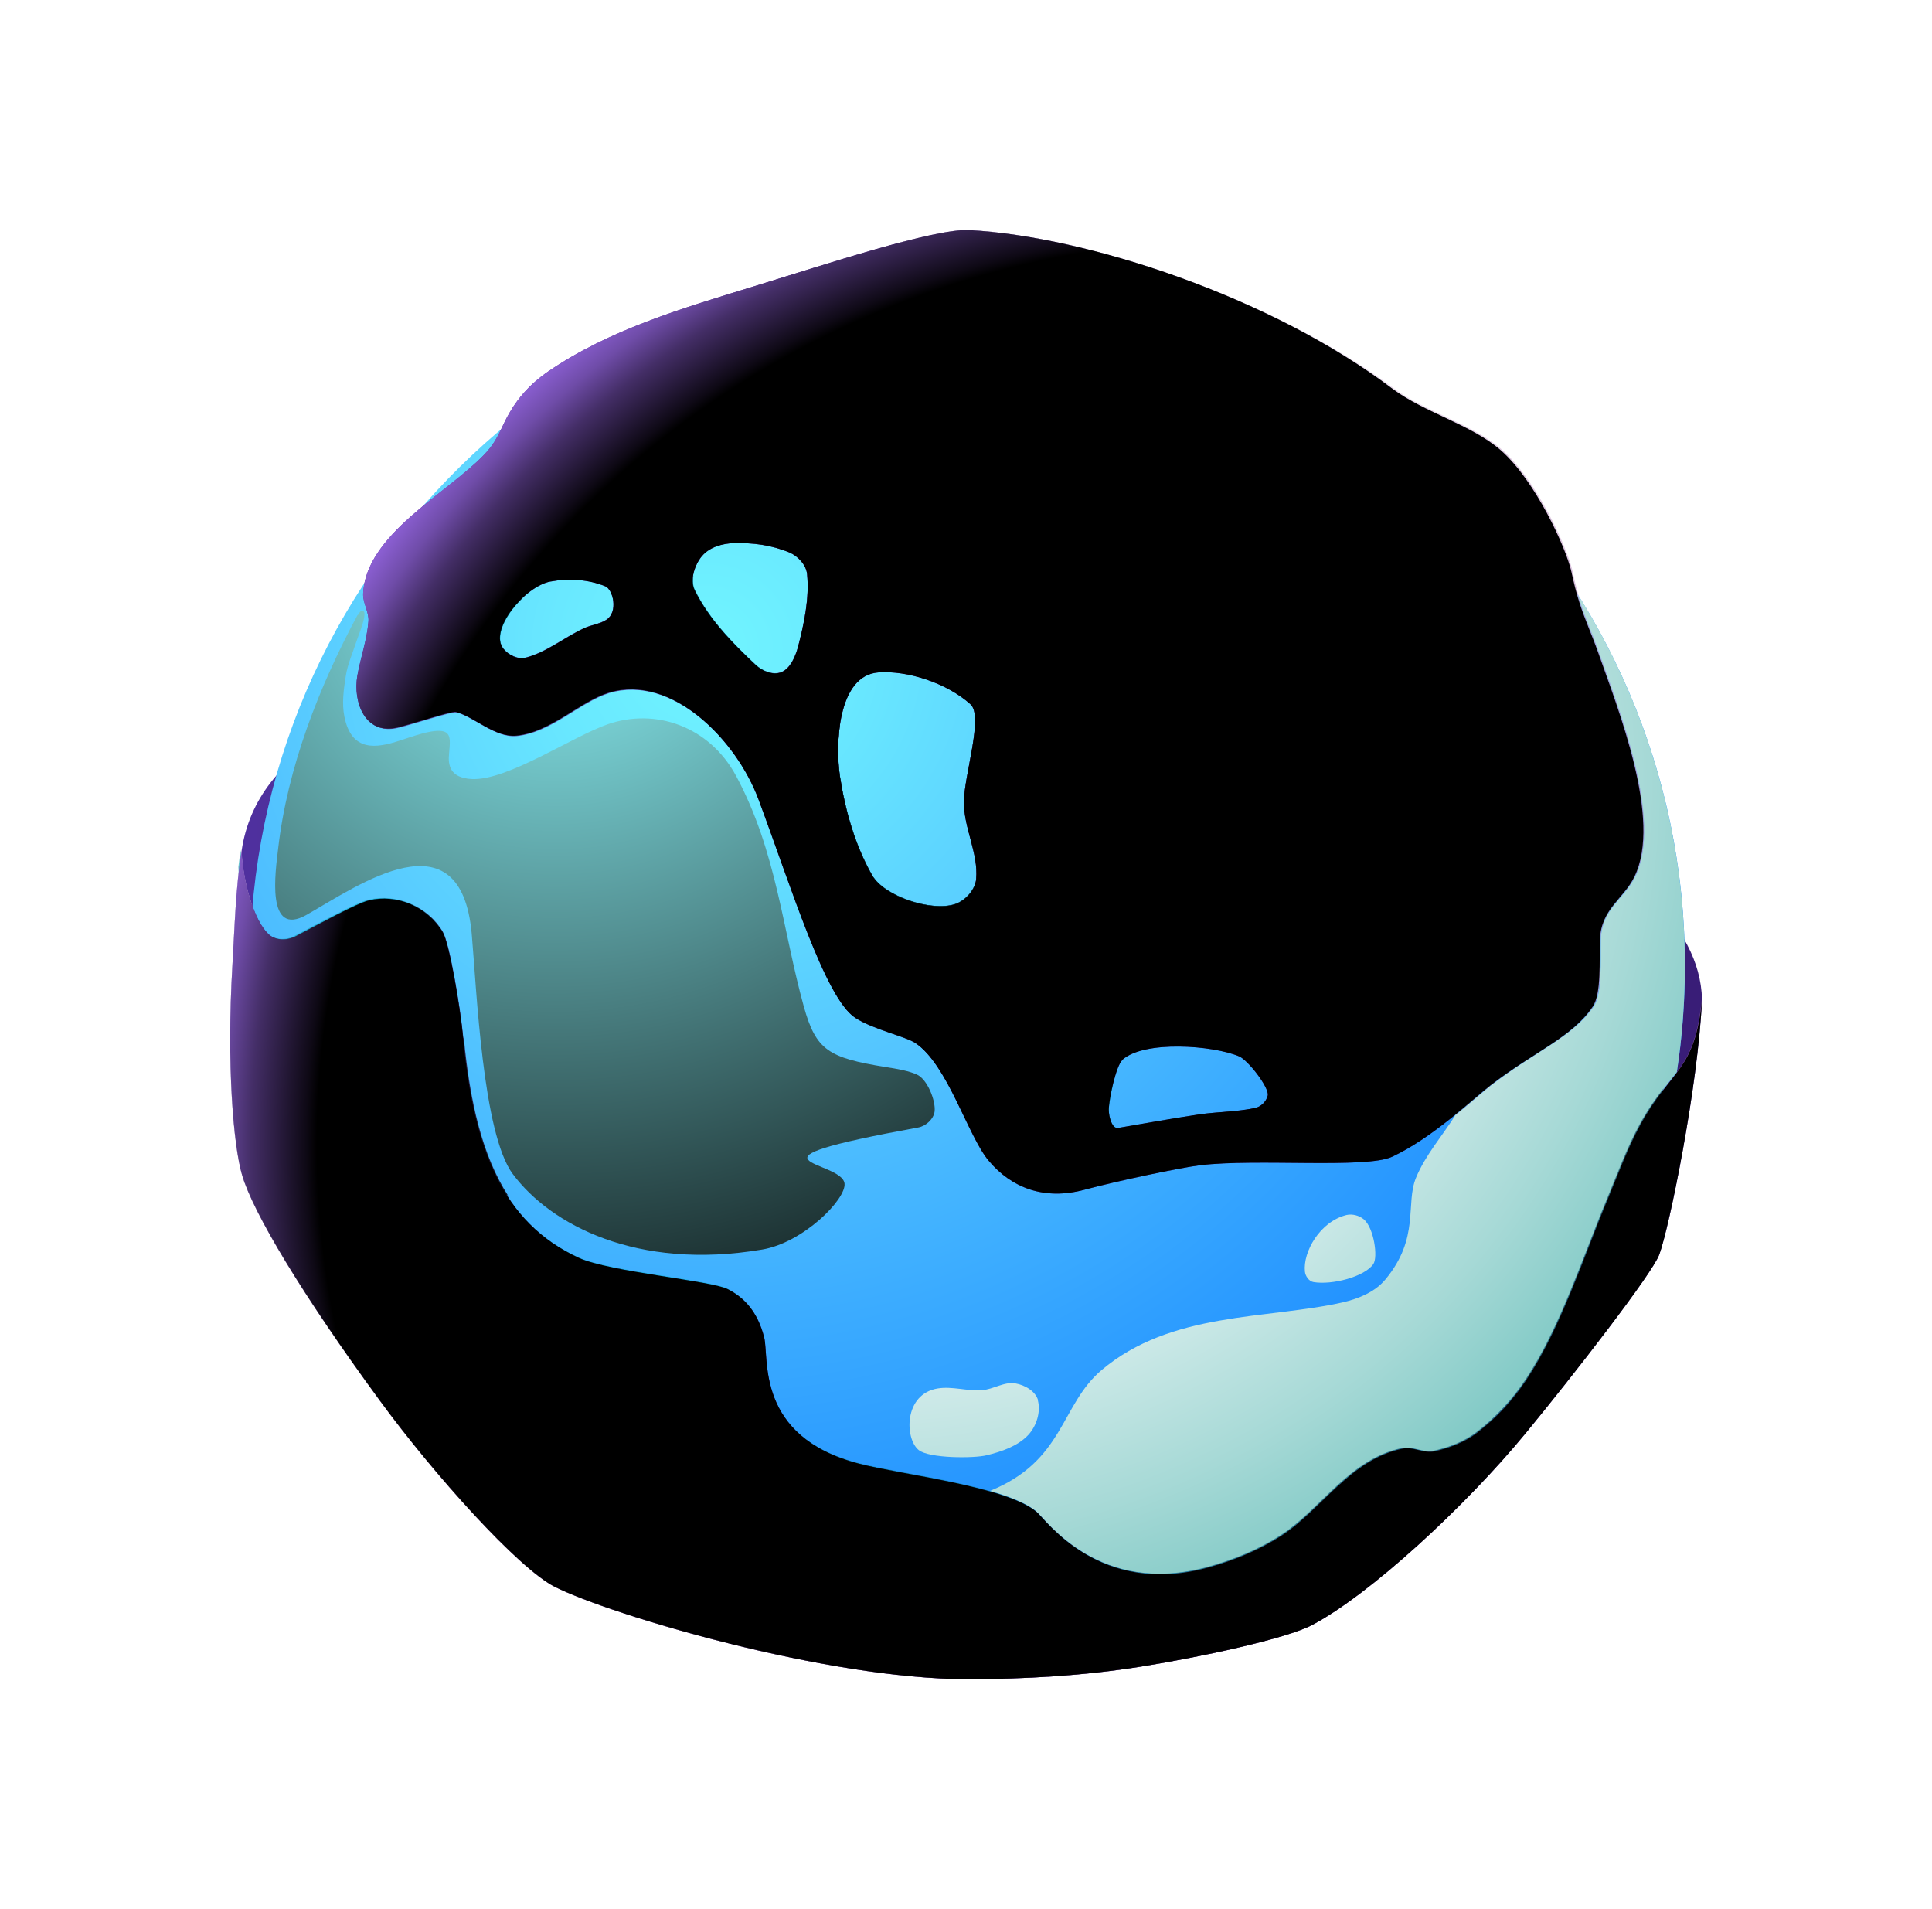 <svg width="168" height="166" viewBox="0 0 168 166" fill="none" xmlns="http://www.w3.org/2000/svg">
<g filter="url(#filter0_d_284_12852)">
<path fill-rule="evenodd" clip-rule="evenodd" d="M21.011 69.961L21.112 74.546L23.281 82.491L34.53 101.524L58.373 124.489L78.701 135.636L101.198 137.118L115.54 130.399L127.873 123.027L137.213 112.69L141.713 102.927L146.996 88.815L147.779 85.258L148 82.886C147.659 69.822 121.767 60.494 94.127 56.6C60.803 51.877 23.683 51.936 21.011 69.961Z" fill="url(#paint0_linear_284_12852)"/>
<path fill-rule="evenodd" clip-rule="evenodd" d="M84.124 18.595C118.593 18.595 146.514 46.086 146.514 79.981C146.514 113.876 118.573 141.368 84.124 141.368C49.675 141.368 21.734 113.896 21.734 79.981C21.734 46.066 49.675 18.595 84.124 18.595Z" fill="url(#paint1_radial_284_12852)"/>
<path fill-rule="evenodd" clip-rule="evenodd" d="M43.89 32.666C43.388 33.694 43.047 34.564 42.082 35.552C38.848 38.912 31.758 42.509 31.577 47.648C31.557 48.458 32.099 49.229 32.039 50.019C31.918 51.62 31.356 53.162 31.075 54.743C30.673 57.035 31.738 59.941 34.57 59.249C36.117 58.873 39.25 57.806 39.652 57.905C41.178 58.281 43.026 60.138 44.895 59.96C47.887 59.664 50.418 56.996 52.929 56.225C58.393 54.565 64.037 60.316 65.966 65.534C68.798 73.123 71.751 82.768 74.342 84.468C75.909 85.495 78.741 86.088 79.605 86.681C82.417 88.598 84.144 94.725 85.952 96.899C87.961 99.31 90.833 100.377 94.288 99.448C97.08 98.698 102.584 97.531 104.372 97.314C109.293 96.721 118.754 97.63 121.044 96.583C124.579 94.942 128.154 91.484 129.621 90.357C133.437 87.412 136.691 86.207 138.499 83.519C139.262 82.392 139.061 79.487 139.122 77.728C139.202 75.04 141.171 74.171 142.115 72.234C144.565 67.273 140.668 57.589 138.941 52.667C138.439 51.245 137.816 49.881 137.354 48.438C137.033 47.47 136.832 46.56 136.631 45.671C136.169 43.655 133.538 37.805 130.484 35.137C127.913 32.904 123.896 31.896 121.084 29.801C110.498 21.777 94.469 16.559 84.285 16.006C81.231 15.848 71.59 19.049 65.584 20.887C59.317 22.804 52.949 24.682 47.666 28.299C45.979 29.465 44.794 30.828 43.89 32.666ZM25.651 77.432C24.968 77.787 23.964 77.787 23.361 77.234C22.076 76.028 21.152 72.728 21.011 69.961C20.489 73.222 20.409 76.582 20.208 79.981C19.706 88.539 20.288 95.555 21.051 98.164C21.995 101.405 26.274 108.56 33.023 117.77C37.724 124.193 45.075 132.375 48.249 133.976C53.15 136.427 71.891 142 84.124 142C89.085 142 94.228 141.704 99.189 140.913C104.412 140.083 111.844 138.482 114.094 137.296C119.055 134.687 127.371 127.059 132.714 120.556C136.751 115.655 143.661 106.761 144.284 105.081C145.148 102.749 147.659 90.476 148 82.886C147.397 89.171 145.329 88.895 142.657 93.776C141.532 95.832 140.729 98.045 139.825 100.219C137.736 105.22 135.727 111.485 132.734 115.971C131.589 117.71 130.143 119.272 128.476 120.556C127.411 121.386 126.065 121.9 124.719 122.197C123.816 122.394 122.871 121.762 121.968 121.959C117.428 122.888 114.917 127.256 111.462 129.509C109.514 130.774 107.304 131.683 105.054 132.296C95.634 134.885 90.994 128.185 90.13 127.454C87.438 125.221 78.52 124.252 74.703 123.264C65.644 120.912 66.91 114.074 66.448 112.275C65.865 110.002 64.68 108.797 63.274 108.085C61.848 107.354 53.01 106.583 50.358 105.378C43.629 102.294 41.199 95.812 40.275 86.306C39.993 83.4 39.069 78.025 38.487 77.036C37.141 74.783 34.469 73.716 32.079 74.289C31.015 74.546 27.78 76.325 25.631 77.451L25.651 77.432ZM97.602 88.163C97.04 88.657 96.417 91.642 96.417 92.492C96.417 93.124 96.718 94.172 97.221 94.073C98.888 93.796 101.901 93.243 104.331 92.887C105.878 92.669 107.606 92.669 109.152 92.334C109.614 92.235 110.116 91.8 110.237 91.246C110.377 90.555 108.509 88.163 107.746 87.847C105.436 86.879 99.51 86.444 97.602 88.144V88.163ZM76.391 54.466C72.795 54.723 72.634 60.85 73.036 63.498C73.498 66.482 74.342 69.467 75.828 72.095C76.873 73.953 80.99 75.297 83.039 74.625C83.943 74.329 84.807 73.38 84.887 72.431C85.088 70.159 83.782 67.965 83.823 65.692C83.843 63.38 85.55 58.261 84.385 57.233C82.316 55.375 78.901 54.288 76.411 54.466H76.391ZM63.816 43.22C62.812 43.26 61.707 43.556 61.024 44.367C60.422 45.098 59.96 46.422 60.401 47.312C61.667 49.861 63.696 51.916 65.684 53.794C66.287 54.367 67.231 54.743 67.954 54.446C68.717 54.13 69.159 53.122 69.4 52.233C69.923 50.197 70.385 48.063 70.184 45.928C70.103 45.098 69.36 44.347 68.677 44.05C67.131 43.398 65.423 43.161 63.796 43.24L63.816 43.22ZM47.867 46.56C45.638 46.975 42.444 50.81 43.79 52.43C44.232 52.964 45.055 53.379 45.738 53.181C47.546 52.707 49.072 51.422 50.78 50.632C51.423 50.335 52.146 50.276 52.748 49.881C53.773 49.189 53.311 47.252 52.628 46.975C51.182 46.383 49.454 46.264 47.887 46.56H47.867Z" fill="url(#paint2_radial_284_12852)"/>
<path style="mix-blend-mode:screen" fill-rule="evenodd" clip-rule="evenodd" d="M40.295 86.286C40.013 83.381 39.089 78.005 38.507 77.017C37.161 74.764 34.489 73.697 32.099 74.27C31.035 74.527 27.801 76.305 25.651 77.432C25.45 77.55 25.209 77.61 24.968 77.649C24.968 80.752 25.651 83.4 28.403 86.405C29.91 88.045 31.778 87.828 34.489 91.484C35.293 92.571 35.654 93.935 36.578 94.923C38.025 96.484 39.592 98.026 41.5 99.014C42.323 99.449 43.227 99.725 44.171 99.943C41.962 96.504 40.877 91.919 40.335 86.266L40.295 86.286ZM76.391 54.447C72.795 54.703 72.634 60.83 73.036 63.479C73.498 66.463 74.342 69.447 75.828 72.076C76.873 73.934 80.99 75.278 83.039 74.606C83.943 74.309 84.807 73.361 84.887 72.412C85.088 70.139 83.782 67.945 83.823 65.672C83.843 63.36 85.55 58.241 84.385 57.214C82.316 55.356 78.901 54.269 76.411 54.447H76.391ZM63.816 43.201C62.812 43.24 61.707 43.537 61.024 44.347C60.422 45.078 59.96 46.403 60.401 47.292C61.667 49.842 63.696 51.897 65.684 53.775C66.287 54.348 67.231 54.723 67.954 54.427C68.717 54.111 69.159 53.103 69.4 52.213C69.923 50.178 70.385 48.043 70.184 45.909C70.103 45.078 69.36 44.328 68.677 44.031C67.131 43.379 65.423 43.142 63.796 43.221L63.816 43.201ZM47.867 46.541C45.638 46.956 42.444 50.79 43.79 52.411C44.232 52.944 45.055 53.359 45.738 53.162C47.546 52.688 49.072 51.403 50.78 50.612C51.423 50.316 52.146 50.257 52.748 49.861C53.773 49.17 53.311 47.233 52.628 46.956C51.182 46.363 49.454 46.245 47.887 46.541H47.867ZM68.938 19.86C67.753 20.235 66.628 20.591 65.604 20.907C59.337 22.824 52.969 24.702 47.687 28.319C45.999 29.485 44.814 30.849 43.91 32.687C43.81 32.904 43.689 33.121 43.589 33.339C43.227 34.09 42.846 34.801 42.102 35.572C40.736 36.975 38.708 38.438 36.8 40.019C34.449 41.976 32.26 44.15 31.738 46.699C31.677 47.015 31.637 47.332 31.617 47.668C31.597 48.478 32.139 49.249 32.079 50.039C31.959 51.64 31.396 53.182 31.115 54.763C30.894 55.949 31.095 57.312 31.718 58.261C32.3 59.111 33.244 59.605 34.61 59.289C36.157 58.913 39.29 57.846 39.692 57.945C41.219 58.32 43.067 60.178 44.935 60C47.928 59.704 50.459 57.036 52.969 56.265C58.433 54.605 64.077 60.356 66.006 65.574C68.838 73.163 71.791 82.808 74.382 84.507C75.949 85.535 78.781 86.128 79.645 86.721C81.493 87.966 82.879 91.029 84.104 93.599C85.51 92.373 86.575 90.772 87.72 89.31C89.045 87.63 89.788 85.496 91.295 83.974C93.806 81.484 97.381 81.602 99.47 76.839C100.334 74.882 99.711 72.471 100.635 70.534C101.74 68.202 104.271 66.72 105.376 64.388C106.199 62.668 106.802 60.791 107.063 58.874C107.164 58.162 107.204 57.451 107.204 56.759C107.164 52.49 105.758 48.359 105.195 44.13C104.813 41.244 105.255 38.24 104.452 35.434C103.066 30.69 100.214 30.137 97.04 27.726C95.152 26.283 93.746 24.208 91.616 23.141C88.824 21.737 85.711 20.986 82.618 20.433C79.625 19.899 77.475 19.959 74.442 20.137C73.036 20.216 71.911 20.117 70.786 20.018C70.164 19.959 69.541 19.919 68.898 19.899L68.938 19.86ZM94.871 34.208C94.931 33.655 95.634 33.24 96.196 33.141C99.069 32.687 101.941 36.343 102.524 38.932C102.925 40.691 102.604 42.569 102.945 44.347C103.267 46.027 104.191 47.589 104.532 49.268C105.737 55.178 105.999 59.644 102.443 64.605C100.173 67.767 97.401 67.095 97.281 63.044C97.241 61.502 97.723 59.961 98.285 58.538C100.153 53.794 102.443 52.806 102.363 47.055C102.363 46.146 102.222 45.177 101.7 44.426C101.077 43.557 99.209 42.865 99.109 42.45C98.968 41.857 98.787 40.217 98.185 39.327C97.502 38.3 96.558 38.398 95.774 37.45C95.051 36.58 94.75 35.335 94.85 34.208H94.871ZM39.009 44.367C38.045 43.912 38.969 40.869 39.592 40.217C40.415 39.367 41.721 39.228 42.765 38.655C43.569 38.201 44.493 37.865 45.095 37.173C45.457 36.758 46.742 32.351 47.727 30.987C48.43 29.979 50.86 28.477 51.583 29.169C51.965 29.524 51.684 31.442 51.443 31.896C50.941 32.825 49.655 33.477 49.454 35.197C49.374 35.829 49.916 38.398 49.615 39.96C49.414 41.047 48.972 42.292 48.028 42.904C47.004 43.596 45.537 43.122 44.352 43.478C43.589 43.715 43.047 44.505 42.263 44.624C41.199 44.802 39.993 44.802 39.009 44.328V44.367Z" fill="url(#paint3_radial_284_12852)"/>
<path style="mix-blend-mode:multiply" opacity="0.7" fill-rule="evenodd" clip-rule="evenodd" d="M74.683 125.754C72.353 125.003 58.453 122.513 54.857 118.54C53.17 116.683 51.864 113.105 50.358 112.473C49.796 112.236 47.526 111.999 45.015 111.623C43.026 111.327 40.897 110.931 39.35 110.339C36.88 109.41 34.67 107.789 32.842 105.911C25.772 98.658 28.885 97.255 26.254 88.855C25.611 86.82 23.884 85.258 23.08 83.282C22.196 81.128 21.835 79.23 21.754 77.491C21.754 77.313 21.754 77.135 21.754 76.977C21.754 76.147 21.795 75.337 21.875 74.566C21.393 73.163 21.071 71.483 20.991 69.961C20.469 73.222 20.389 76.582 20.188 79.981C19.685 88.539 20.268 95.555 21.031 98.164C21.975 101.405 26.254 108.56 33.003 117.77C37.703 124.193 45.055 132.375 48.229 133.976C53.13 136.427 71.871 142 84.104 142C89.065 142 94.207 141.704 99.169 140.913C104.392 140.083 111.824 138.482 114.073 137.296C119.035 134.688 127.351 127.059 132.694 120.556C136.731 115.655 143.641 106.761 144.264 105.081C145.128 102.749 147.638 90.476 147.98 82.887C147.638 86.326 146.875 87.808 145.811 89.231C144.927 90.417 143.842 91.563 142.637 93.757C141.512 95.812 140.708 98.026 139.805 100.2C137.716 105.2 135.707 111.465 132.714 115.951C131.569 117.691 130.123 119.252 128.456 120.537C127.391 121.367 126.045 121.881 124.699 122.177C123.795 122.375 122.851 121.742 121.947 121.94C117.408 122.869 114.897 127.237 111.442 129.49C109.494 130.755 107.284 131.664 105.034 132.276C97.903 134.233 93.504 130.873 91.436 128.798C89.768 127.138 86.414 126.031 85.53 125.873C84.506 125.695 83.441 125.774 82.356 125.952C80.629 126.229 76.31 126.308 74.663 125.794L74.683 125.754ZM128.034 54.249C128.536 57.352 130.725 60.119 130.866 63.261C130.906 64.309 130.725 65.119 130.404 65.87C129.219 68.578 126.366 70.435 127.712 80.317C127.953 82.116 128.214 83.934 128.054 85.733C127.833 88.163 127.27 90.555 126.608 92.887C127.933 91.8 129.038 90.812 129.701 90.298C133.517 87.353 136.771 86.148 138.579 83.46C139.343 82.333 139.142 79.428 139.202 77.669C139.262 75.179 140.99 74.25 141.994 72.57C142.074 72.451 142.135 72.313 142.215 72.175C144.666 67.214 140.769 57.53 139.041 52.608C138.539 51.185 137.916 49.822 137.454 48.379C137.374 48.142 137.294 47.905 137.233 47.667C137.033 46.956 136.872 46.284 136.731 45.612C136.269 43.596 133.638 37.746 130.585 35.078C128.014 32.845 123.996 31.837 121.184 29.742C110.498 21.777 94.469 16.559 84.285 16.006C83.039 15.947 80.689 16.441 77.937 17.172C81.774 17.626 86.133 18.14 90.311 18.872C94.589 19.623 98.647 20.591 101.7 21.935C103.086 22.548 103.809 24.109 105.034 24.979C107.103 26.421 109.494 27.35 111.542 28.832C113.25 30.078 114.515 31.837 116.203 33.102C117.568 34.109 119.035 34.94 120.12 36.224C121.425 37.746 122.008 39.426 123.032 41.145C124.659 43.892 126.306 45.632 127.451 48.616C128.074 50.257 127.752 52.549 128.034 54.269V54.249Z" fill="url(#paint4_radial_284_12852)"/>
<path style="mix-blend-mode:screen" fill-rule="evenodd" clip-rule="evenodd" d="M31.095 49.466C27.74 55.711 24.988 62.747 24.185 69.803C23.964 71.7 23.08 77.59 26.676 75.534C31.195 72.965 40.053 66.66 41.018 77.175C41.44 81.938 41.962 94.567 44.593 98.085C47.887 102.492 55.38 106.484 66.267 104.646C69.842 104.053 73.578 100.279 73.438 98.915C73.237 96.84 63.073 97.097 79.846 94.033C80.508 93.915 81.191 93.302 81.272 92.63C81.372 91.681 80.629 89.823 79.725 89.428C79.022 89.112 78.038 88.934 76.993 88.776C72.052 87.966 70.967 87.333 69.903 83.539C68.055 76.878 67.532 70.02 64.017 63.478C61.667 59.111 56.967 57.549 52.849 58.972C49.796 60.02 44.131 63.893 41.018 63.735C39.109 63.636 38.949 62.51 39.049 61.522C39.13 60.593 39.21 60 38.808 59.703C38.065 59.17 35.654 60.118 34.751 60.395C32.762 61.047 30.573 61.423 29.95 58.32C29.709 57.154 29.89 55.929 30.07 54.763C30.231 53.735 30.673 52.766 30.994 51.778C31.215 51.106 31.517 50.454 31.657 49.742C31.697 49.525 31.758 49.209 31.557 49.11C31.376 49.031 31.215 49.308 31.115 49.486L31.095 49.466Z" fill="url(#paint5_radial_284_12852)"/>
<path style="mix-blend-mode:multiply" fill-rule="evenodd" clip-rule="evenodd" d="M126.588 92.907C125.443 94.745 123.956 96.405 123.133 98.401C122.189 100.674 123.494 103.619 120.461 107.255C119.577 108.323 118.151 108.916 116.785 109.232C110.136 110.734 101.841 110.003 95.774 115.141C92.199 118.185 92.54 123.027 86.072 125.636C87.8 126.13 89.266 126.703 90.11 127.415C90.974 128.126 95.594 134.846 105.034 132.257C107.284 131.644 109.494 130.735 111.442 129.47C114.897 127.217 117.408 122.849 121.947 121.92C122.851 121.742 123.795 122.355 124.699 122.157C126.045 121.861 127.371 121.347 128.456 120.517C130.103 119.232 131.549 117.651 132.714 115.932C135.707 111.445 137.696 105.18 139.805 100.18C140.709 98.026 141.512 95.792 142.637 93.737C143.842 91.543 144.927 90.377 145.811 89.211C146.273 86.207 146.514 83.124 146.514 79.981C146.514 68.143 143.099 57.075 137.213 47.707C137.274 47.944 137.354 48.181 137.434 48.419C137.896 49.842 138.519 51.225 139.021 52.648C140.749 57.569 144.625 67.253 142.195 72.214C141.251 74.151 139.262 75.021 139.202 77.709C139.162 79.468 139.343 82.392 138.579 83.499C136.772 86.167 133.497 87.393 129.701 90.338C129.038 90.852 127.933 91.84 126.608 92.927L126.588 92.907ZM90.251 117.77C90.512 118.778 90.13 119.983 89.427 120.754C88.503 121.742 87.097 122.217 85.791 122.533C84.686 122.81 80.79 122.81 79.886 122.078C78.66 121.09 78.58 117.197 81.553 116.722C82.798 116.525 84.084 116.959 85.349 116.88C86.354 116.821 87.318 116.11 88.302 116.287C89.126 116.426 90.07 116.979 90.271 117.77H90.251ZM117.086 101.642C117.589 101.524 118.191 101.682 118.593 102.018C119.477 102.769 119.838 105.319 119.417 105.911C118.653 107.018 115.821 107.75 114.214 107.473C113.832 107.414 113.511 106.959 113.471 106.564C113.29 104.844 114.776 102.216 117.086 101.642Z" fill="url(#paint6_radial_284_12852)"/>
<path style="mix-blend-mode:screen" opacity="0.6" fill-rule="evenodd" clip-rule="evenodd" d="M38.748 83.183C39.029 90.515 37.824 96.8 41.078 104.093C42.886 108.125 48.189 109.35 52.246 109.35C53.994 109.35 55.661 108.935 57.408 108.856C59.457 108.757 64.258 109.35 64.66 111.801C65.082 114.35 64.198 117.137 65.242 119.509C65.664 120.497 66.347 121.347 67.13 122.118C70.063 124.924 71.248 124.529 75.205 125.122C77.917 125.517 86.052 126.406 88.403 127.711C91.757 129.588 93.786 133.284 98.727 134.925C101.579 135.873 110.96 132.691 113.39 130.339C116.404 127.414 117.709 124.944 120.561 123.778C122.108 123.145 122.952 125.458 126.969 123.363C128.215 122.711 129.52 121.841 130.464 120.813C138.399 112.433 139.383 101.306 144.666 90.614C144.043 91.424 143.34 92.373 142.597 93.717C141.472 95.772 140.668 97.986 139.764 100.16C137.675 105.16 135.667 111.425 132.674 115.912C131.529 117.651 130.083 119.212 128.415 120.497C127.351 121.327 126.005 121.841 124.659 122.137C123.755 122.335 122.811 121.703 121.907 121.9C117.368 122.829 114.857 127.197 111.402 129.45C109.453 130.715 107.244 131.624 104.994 132.237C95.573 134.826 90.933 128.126 90.07 127.395C87.378 125.161 78.46 124.193 74.643 123.205C65.584 120.853 66.849 114.014 66.387 112.216C65.805 109.943 64.62 108.738 63.214 108.026C61.788 107.295 52.949 106.524 50.298 105.318C43.569 102.235 41.138 95.753 40.214 86.246C39.933 83.341 39.009 77.965 38.426 76.977C37.081 74.724 34.409 73.657 32.019 74.23C30.954 74.487 27.72 76.266 25.571 77.392C24.888 77.748 23.884 77.748 23.281 77.195C21.995 75.989 21.072 72.688 20.931 69.921C20.851 70.415 20.79 70.89 20.73 71.384C20.81 73.479 20.911 76.028 21.473 77.748C22.016 79.448 24.406 80.851 25.933 79.764C27.7 78.499 29.086 76.345 31.015 75.179C31.537 74.862 32.119 74.684 32.722 74.605C37.482 74.052 38.547 79.961 38.688 83.183H38.748Z" fill="url(#paint7_radial_284_12852)"/>
<path style="mix-blend-mode:screen" fill-rule="evenodd" clip-rule="evenodd" d="M97.221 94.073C96.698 94.152 96.397 93.105 96.417 92.492C96.417 92.077 96.578 91.148 96.799 90.239C96.236 91.741 95.493 93.974 95.855 95.2C96.035 95.852 97.562 96.247 98.486 95.99C100.173 95.555 101.78 94.804 103.448 94.29C104.834 93.856 108.168 93.243 109.172 92.788C109.534 92.63 109.815 92.334 110.056 92.037C110.136 91.939 110.177 91.701 110.197 91.484C110.016 91.919 109.574 92.255 109.192 92.353C107.646 92.689 105.918 92.67 104.372 92.907C101.941 93.263 98.928 93.816 97.261 94.093L97.221 94.073Z" fill="url(#paint8_radial_284_12852)"/>
<path style="mix-blend-mode:screen" fill-rule="evenodd" clip-rule="evenodd" d="M42.102 52.628C42.605 54.249 45.236 55.197 46.481 54.209C48.309 52.766 50.137 51.343 52.166 50.177C51.724 50.336 51.242 50.434 50.8 50.652C49.093 51.462 47.566 52.747 45.758 53.201C45.055 53.379 44.232 52.984 43.81 52.45C42.906 51.363 44.051 49.268 45.577 47.885C44.031 49.071 41.681 51.245 42.123 52.648L42.102 52.628Z" fill="url(#paint9_radial_284_12852)"/>
<path style="mix-blend-mode:screen" fill-rule="evenodd" clip-rule="evenodd" d="M63.254 53.972C64.338 55.652 65.483 57.134 66.327 57.727C66.608 57.925 67.111 57.944 67.372 57.727C67.854 57.312 67.854 56.541 68.255 56.047C68.496 55.751 69.059 55.731 69.22 55.395C69.38 55.039 69.521 54.624 69.641 54.189C70.083 52.47 70.184 50.276 70.204 48.379C70.063 49.703 69.782 50.988 69.441 52.252C69.26 52.924 68.959 53.695 68.476 54.15C68.336 54.288 68.175 54.407 67.994 54.466C67.392 54.723 66.608 54.466 66.026 54.051C65.925 53.972 65.825 53.893 65.725 53.814C63.736 51.936 61.707 49.901 60.442 47.331C60.241 46.936 60.221 46.481 60.301 46.027C60.181 46.481 60.04 46.975 60.08 47.312C60.221 48.596 61.687 51.521 63.274 53.992L63.254 53.972Z" fill="url(#paint10_radial_284_12852)"/>
<path style="mix-blend-mode:screen" fill-rule="evenodd" clip-rule="evenodd" d="M73.016 59.032C72.012 61.878 71.409 64.921 71.65 67.076C71.751 68.024 72.273 68.874 72.534 69.783C72.895 71.107 72.895 72.53 73.498 73.756C75.025 76.879 80.207 77.491 83.16 76.207C84.506 75.633 84.787 74.013 84.847 72.629C84.666 73.499 83.883 74.329 83.039 74.606C80.99 75.278 76.893 73.934 75.828 72.076C74.342 69.447 73.498 66.443 73.036 63.479C72.875 62.372 72.795 60.672 73.036 59.032H73.016Z" fill="url(#paint11_radial_284_12852)"/>
<path style="mix-blend-mode:screen" fill-rule="evenodd" clip-rule="evenodd" d="M43.89 32.666C43.388 33.694 43.047 34.564 42.082 35.552C38.848 38.912 31.758 42.509 31.577 47.648C31.557 48.458 32.099 49.229 32.039 50.019C31.918 51.62 31.356 53.162 31.075 54.743C30.673 57.035 31.738 59.941 34.57 59.249C36.117 58.873 39.25 57.806 39.652 57.905C41.178 58.281 43.026 60.138 44.895 59.96C47.887 59.664 50.418 56.996 52.929 56.225C58.393 54.565 64.037 60.316 65.966 65.534C68.798 73.123 71.751 82.768 74.342 84.468C75.909 85.495 78.741 86.088 79.605 86.681C82.417 88.598 84.144 94.725 85.952 96.899C87.961 99.31 90.833 100.377 94.288 99.448C97.08 98.698 102.584 97.531 104.372 97.314C109.293 96.721 118.754 97.63 121.044 96.583C124.579 94.942 128.154 91.484 129.621 90.357C133.437 87.412 136.691 86.207 138.499 83.519C139.262 82.392 139.061 79.487 139.122 77.728C139.202 75.04 141.171 74.171 142.115 72.234C144.565 67.273 140.668 57.589 138.941 52.667C138.439 51.245 137.816 49.881 137.354 48.438C137.033 47.47 136.832 46.56 136.631 45.671C136.169 43.655 133.538 37.805 130.484 35.137C127.913 32.904 123.896 31.896 121.084 29.801C110.498 21.777 94.469 16.559 84.285 16.006C81.231 15.848 71.59 19.049 65.584 20.887C59.317 22.804 52.949 24.682 47.666 28.299C45.979 29.465 44.794 30.828 43.89 32.666ZM25.651 77.432C24.968 77.787 23.964 77.787 23.361 77.234C22.076 76.028 21.152 72.728 21.011 69.961C20.489 73.222 20.409 76.582 20.208 79.981C19.706 88.539 20.288 95.555 21.051 98.164C21.995 101.405 26.274 108.56 33.023 117.77C37.724 124.193 45.075 132.375 48.249 133.976C53.15 136.427 71.891 142 84.124 142C89.085 142 94.228 141.704 99.189 140.913C104.412 140.083 111.844 138.482 114.094 137.296C119.055 134.687 127.371 127.059 132.714 120.556C136.751 115.655 143.661 106.761 144.284 105.081C145.148 102.749 147.659 90.476 148 82.886C147.397 89.171 145.329 88.895 142.657 93.776C141.532 95.832 140.729 98.045 139.825 100.219C137.736 105.22 135.727 111.485 132.734 115.971C131.589 117.71 130.143 119.272 128.476 120.556C127.411 121.386 126.065 121.9 124.719 122.197C123.816 122.394 122.871 121.762 121.968 121.959C117.428 122.888 114.917 127.256 111.462 129.509C109.514 130.774 107.304 131.683 105.054 132.296C95.634 134.885 90.994 128.185 90.13 127.454C87.438 125.221 78.52 124.252 74.703 123.264C65.644 120.912 66.91 114.074 66.448 112.275C65.865 110.002 64.68 108.797 63.274 108.085C61.848 107.354 53.01 106.583 50.358 105.378C43.629 102.294 41.199 95.812 40.275 86.306C39.993 83.4 39.069 78.025 38.487 77.036C37.141 74.783 34.469 73.716 32.079 74.289C31.015 74.546 27.78 76.325 25.631 77.451L25.651 77.432ZM97.602 88.163C97.04 88.657 96.417 91.642 96.417 92.492C96.417 93.124 96.718 94.172 97.221 94.073C98.888 93.796 101.901 93.243 104.331 92.887C105.878 92.669 107.606 92.669 109.152 92.334C109.614 92.235 110.116 91.8 110.237 91.246C110.377 90.555 108.509 88.163 107.746 87.847C105.436 86.879 99.51 86.444 97.602 88.144V88.163ZM76.391 54.466C72.795 54.723 72.634 60.85 73.036 63.498C73.498 66.482 74.342 69.467 75.828 72.095C76.873 73.953 80.99 75.297 83.039 74.625C83.943 74.329 84.807 73.38 84.887 72.431C85.088 70.159 83.782 67.965 83.823 65.692C83.843 63.38 85.55 58.261 84.385 57.233C82.316 55.375 78.901 54.288 76.411 54.466H76.391ZM63.816 43.22C62.812 43.26 61.707 43.556 61.024 44.367C60.422 45.098 59.96 46.422 60.401 47.312C61.667 49.861 63.696 51.916 65.684 53.794C66.287 54.367 67.231 54.743 67.954 54.446C68.717 54.13 69.159 53.122 69.4 52.233C69.923 50.197 70.385 48.063 70.184 45.928C70.103 45.098 69.36 44.347 68.677 44.05C67.131 43.398 65.423 43.161 63.796 43.24L63.816 43.22ZM47.867 46.56C45.638 46.975 42.444 50.81 43.79 52.43C44.232 52.964 45.055 53.379 45.738 53.181C47.546 52.707 49.072 51.422 50.78 50.632C51.423 50.335 52.146 50.276 52.748 49.881C53.773 49.189 53.311 47.252 52.628 46.975C51.182 46.383 49.454 46.264 47.887 46.56H47.867Z" fill="url(#paint12_radial_284_12852)"/>
</g>
<defs>
<filter id="filter0_d_284_12852" x="0" y="0" width="168" height="166" filterUnits="userSpaceOnUse" color-interpolation-filters="sRGB">
<feFlood flood-opacity="0" result="BackgroundImageFix"/>
<feColorMatrix in="SourceAlpha" type="matrix" values="0 0 0 0 0 0 0 0 0 0 0 0 0 0 0 0 0 0 127 0" result="hardAlpha"/>
<feOffset dy="4"/>
<feGaussianBlur stdDeviation="10"/>
<feComposite in2="hardAlpha" operator="out"/>
<feColorMatrix type="matrix" values="0 0 0 0 0 0 0 0 0 0 0 0 0 0 0 0 0 0 0.25 0"/>
<feBlend mode="normal" in2="BackgroundImageFix" result="effect1_dropShadow_284_12852"/>
<feBlend mode="normal" in="SourceGraphic" in2="effect1_dropShadow_284_12852" result="shape"/>
</filter>
<linearGradient id="paint0_linear_284_12852" x1="21.011" y1="95.535" x2="147.98" y2="95.535" gradientUnits="userSpaceOnUse">
<stop stop-color="#4F309E"/>
<stop offset="0.33" stop-color="#47298F"/>
<stop offset="1" stop-color="#391D77"/>
</linearGradient>
<radialGradient id="paint1_radial_284_12852" cx="0" cy="0" r="1" gradientUnits="userSpaceOnUse" gradientTransform="translate(61.506 52.391) scale(101.88 100.242)">
<stop stop-color="#71F5FF"/>
<stop offset="0.13" stop-color="#69E8FF"/>
<stop offset="0.36" stop-color="#56C8FF"/>
<stop offset="0.38" stop-color="#54C5FF"/>
<stop offset="0.92" stop-color="#1483FF"/>
</radialGradient>
<radialGradient id="paint2_radial_284_12852" cx="0" cy="0" r="1" gradientUnits="userSpaceOnUse" gradientTransform="translate(65.303 50.434) scale(100.715 99.096)">
<stop stop-color="#7A369E"/>
<stop offset="0.23" stop-color="#6D349E"/>
<stop offset="0.63" stop-color="#4F309E"/>
<stop offset="1" stop-color="#33128A"/>
</radialGradient>
<radialGradient id="paint3_radial_284_12852" cx="0" cy="0" r="1" gradientUnits="userSpaceOnUse" gradientTransform="translate(40.516 25.058) scale(89.366 87.929)">
<stop stop-color="#8D6EFF"/>
<stop offset="1"/>
</radialGradient>
<radialGradient id="paint4_radial_284_12852" cx="0" cy="0" r="1" gradientUnits="userSpaceOnUse" gradientTransform="translate(68.255 62.056) scale(105.516 103.819)">
<stop offset="0.45" stop-color="white"/>
<stop offset="0.5" stop-color="#F8F3F8"/>
<stop offset="0.58" stop-color="#E6D6E8"/>
<stop offset="0.69" stop-color="#C9A6CD"/>
<stop offset="0.83" stop-color="#A263A7"/>
<stop offset="0.97" stop-color="#700F78"/>
<stop offset="1" stop-color="#670070"/>
</radialGradient>
<radialGradient id="paint5_radial_284_12852" cx="0" cy="0" r="1" gradientUnits="userSpaceOnUse" gradientTransform="translate(48.309 44.545) scale(80.166 78.877)">
<stop stop-color="#91FBFF"/>
<stop offset="1"/>
</radialGradient>
<radialGradient id="paint6_radial_284_12852" cx="0" cy="0" r="1" gradientUnits="userSpaceOnUse" gradientTransform="translate(75.286 63.518) scale(100.072 98.463)">
<stop offset="0.33" stop-color="white"/>
<stop offset="0.4" stop-color="#F3FAFA"/>
<stop offset="0.52" stop-color="#D6EDEC"/>
<stop offset="0.68" stop-color="#A6D9D6"/>
<stop offset="0.87" stop-color="#64BDB9"/>
<stop offset="1" stop-color="#35AAA4"/>
</radialGradient>
<radialGradient id="paint7_radial_284_12852" cx="0" cy="0" r="1" gradientUnits="userSpaceOnUse" gradientTransform="translate(57.67 82.57) scale(118.09 116.192)">
<stop stop-color="#00E1FF"/>
<stop offset="1"/>
</radialGradient>
<radialGradient id="paint8_radial_284_12852" cx="0" cy="0" r="1" gradientUnits="userSpaceOnUse" gradientTransform="translate(98.787 90.002) scale(12.353 12.155)">
<stop stop-color="#00E1FF"/>
<stop offset="1"/>
</radialGradient>
<radialGradient id="paint9_radial_284_12852" cx="0" cy="0" r="1" gradientUnits="userSpaceOnUse" gradientTransform="translate(39.431 53.083) scale(14.282 14.052)">
<stop stop-color="#00E1FF"/>
<stop offset="1"/>
</radialGradient>
<radialGradient id="paint10_radial_284_12852" cx="0" cy="0" r="1" gradientUnits="userSpaceOnUse" gradientTransform="translate(65.483 49.169) scale(13.257 13.044)">
<stop stop-color="#00E1FF"/>
<stop offset="1"/>
</radialGradient>
<radialGradient id="paint11_radial_284_12852" cx="0" cy="0" r="1" gradientUnits="userSpaceOnUse" gradientTransform="translate(81.412 66.74) scale(14.101 13.874)">
<stop stop-color="#00E1FF"/>
<stop offset="1"/>
</radialGradient>
<radialGradient id="paint12_radial_284_12852" cx="0" cy="0" r="1" gradientUnits="userSpaceOnUse" gradientTransform="translate(107.887 95.535) scale(95.352 93.819)">
<stop offset="0.04"/>
<stop offset="0.84"/>
<stop offset="0.85" stop-color="#0E0915"/>
<stop offset="0.9" stop-color="#442E67"/>
<stop offset="0.93" stop-color="#6F4CA8"/>
<stop offset="0.96" stop-color="#8E61D7"/>
<stop offset="0.99" stop-color="#A16EF4"/>
<stop offset="1" stop-color="#A973FF"/>
</radialGradient>
</defs>
</svg>
